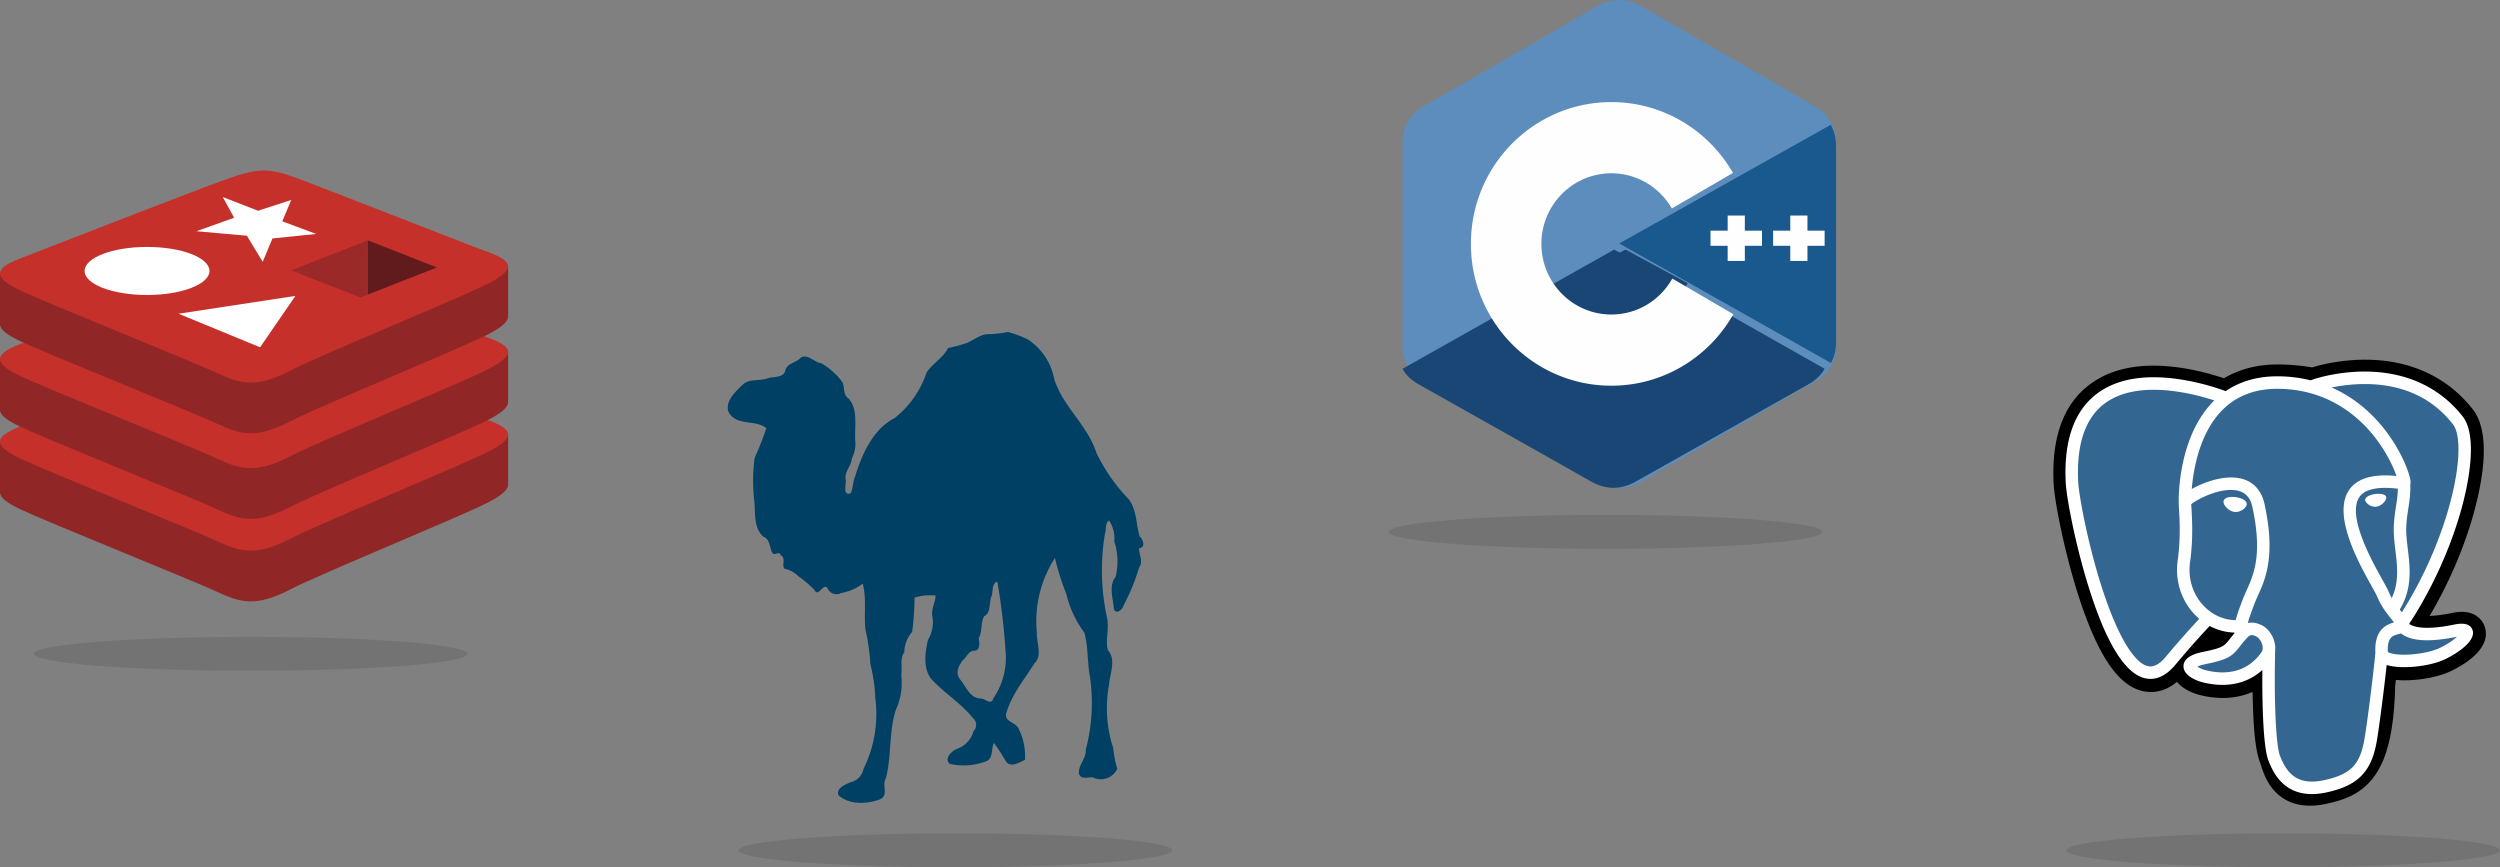 <svg width="369" height="128" viewBox="0 0 369 128" xmlns="http://www.w3.org/2000/svg"><rect x="0" y="0" width="369" height="128" fill="#808080" stroke="none"/><title>Front-End</title><g fill="none" fill-rule="evenodd"><g transform="translate(107 49)"><path d="M40.244 37.043c.602 3.56 1.01 7.152 1.224 10.757a10.634 10.634 0 0 1-1.864 6.3c-.298 1.071-1.194 0-1.834 0-1.579 0-2.162-1.714-3.015-2.771-.854-1.058-.242-2.015.327-2.858.611-.442.853-1.428 1.735-1.428.882 0 .768-1.214.64-1.857.583-.9.227-2.229.796-3.215 1.024-.457.726-2.057 1.081-2.957.285-.643 0-1.871.81-2.143 0 0 .1 0 .086.143M39.25.33c-1.337-.158-2.347.757-3.47 1.271a25.51 25.51 0 0 1-2.845.771c-.697 1.429-2.304 2.272-3.171 3.615a14.285 14.285 0 0 1-4.75 6.743c-3.158 1.642-4.75 5.214-5.789 8.571-.356.757-.299 1.871-.683 2.514-1.251.357-.583-1.285-.725-2.071-.185-1.172.84-1.929.91-3.072.424-.812.602-1.73.512-2.642-.142-2.043.47-4.529-.967-6.2-.853-.5-.583-1.558-.896-2.372A10.355 10.355 0 0 0 14.204 4.6c-1.024-.1-1.963-1.429-3.016-.814-.654.771-1.863.757-2.247 1.785-.241 1.286-1.678.943-2.617 1.258-1.194.471-2.73 0-3.712.957-.98.957-2.588 2.357-2.104 3.971 1.123 2.214 4.024 1.1 5.603 2.443a45.836 45.836 0 0 1-1.72 4.371 25.914 25.914 0 0 0-.115 5.843c.3 1.943-.199 4.443 1.423 5.815.924.342.867 1.428 1.223 2.228.355.8 1.038-.286 1.322.486.825.457.086 1.428.54 2a3.92 3.92 0 0 1 2.006 1.071 16.83 16.83 0 0 1 2.432 2.072c.57 1.171 1.294-1.143 1.92-.272a1.417 1.417 0 0 0 2.005.714 7.237 7.237 0 0 0 3.186-1.385c.612 2.186.143 4.557.413 6.814.378 1.648.616 3.326.71 5.014.427 1.664.675 3.37.74 5.086a18.214 18.214 0 0 1-1.735 10.414 2.509 2.509 0 0 1-1.977 2c-.71.329-2.19.915-1.692 1.943 1.65 1.429 4.267 1.272 6.158.543 1.252-.614.17-2.143.81-3.071.84-3.257.428-6.743 1.423-10a9.638 9.638 0 0 0 .84-5.272c.198-1.1-.257-2.428.454-3.328a4.597 4.597 0 0 1 1.152-3c.232-1.68.35-3.375.356-5.072a7.718 7.718 0 0 1 3.1-.314c0 .943-.668 2.029-.469 3.086a4.99 4.99 0 0 1-.64 3.443c-.44 1.857-.74 4.142.412 5.714 1.906 2.1 4.395 3.586 6.201 5.828a1.316 1.316 0 0 1 .086 1.972 3.793 3.793 0 0 1-2.418 2.586c-.754.3-1.963 1.428-1.081 2.214a9.361 9.361 0 0 0 5.333-.357c1.167-.429.74-1.843 1.195-2.729a28.213 28.213 0 0 1 1.735 2.672c.725 1.085 1.977.185 2.845-.158a9.034 9.034 0 0 0-.925-4.6c-.398-.942-1.948-.971-1.877-2.128.768-2.857 2.674-5.086 4.181-7.5 1.252-1.2.313-2.986.384-4.5a17.203 17.203 0 0 1 2.66-11.086 40.344 40.344 0 0 0 1.692 5.357 15.746 15.746 0 0 0 2.645 5.657c.584 2.029.427 4.286.811 6.386.55 3.631.346 7.337-.597 10.886.1 1.3-1.124 2.257-1.01 3.528.341 1.172 1.707.229 2.418.729a2.698 2.698 0 0 0 3.242-1.429 16.077 16.077 0 0 1-.597-3.042 19.095 19.095 0 0 1-.626-9.315c.114-1.685 1.124-3.743-.185-5.185-.355-1.543.256-3.215-.113-4.8a33.001 33.001 0 0 1-.299-12.358c.228-.571 0-1.628.612-1.942.605.907.876 1.998.768 3.085a9.483 9.483 0 0 1 .199 5.215c-1.039 1.328-.399 3.128-.27 4.628.17 1.057 1.265.3 1.422-.357a29.975 29.975 0 0 0 2.304-5.614c.654-.886 0-1.929 0-2.857 1.01-.129.625-1.272.085-1.772-.54-1.828-.412-3.943-1.636-5.5a26.345 26.345 0 0 1-4.75-6.828C53.528 13.729 49.83 11 48.58 6.857a8.9 8.9 0 0 0-3.968-5.814A18.776 18.776 0 0 0 41.766 0c-.829.174-1.67.279-2.517.314" fill="#004065" fill-rule="nonzero"/><ellipse fill="#000" opacity=".104" cx="34" cy="76.5" rx="32" ry="2.5"/></g><g transform="translate(205)"><ellipse fill="#000" opacity=".104" cx="32" cy="78.5" rx="32" ry="2.5"/><path d="M65.997 21.167c0-1.208-.259-2.279-.78-3.197-.515-.903-1.284-1.661-2.318-2.26C54.378 10.794 45.851 5.892 37.335.97c-2.296-1.329-4.523-1.28-6.802.067C27.14 3.04 10.16 12.775 5.1 15.707c-2.084 1.209-3.098 3.057-3.098 5.46C2 31.054 2.003 40.943 2 50.833c0 1.186.248 2.232.75 3.14.512.93 1.295 1.707 2.348 2.317 5.06 2.935 22.042 12.67 25.432 14.673 2.282 1.346 4.509 1.396 6.805.066 8.516-4.921 17.046-9.823 25.567-14.742 1.059-.61 1.836-1.388 2.351-2.317.499-.905.747-1.953.747-3.14 0 0 0-19.773-.003-29.663" fill="#5C8DBC"/><path d="M33.254 36.837L2 54.44c.514.905 1.291 1.663 2.344 2.26 5.042 2.856 21.975 12.34 25.352 14.29 2.275 1.312 4.495 1.36 6.784.065 8.493-4.794 16.994-9.57 25.49-14.358 1.054-.596 1.83-1.354 2.346-2.26L33.254 36.837" fill="#194674"/><path d="M25.579 41.867c1.836 2.994 5.286 5.017 9.246 5.017 3.983 0 7.453-2.046 9.28-5.074l-9.182-4.973-9.344 5.03" fill="#194674"/><path d="M65.997 21.541c0-1.18-.26-2.225-.782-3.122L34 35.935l31.25 17.646c.501-.883.75-1.907.75-3.066 0 0 0-19.314-.003-28.974" fill="#1A598E"/><path d="M55.07 36.28h-2.532v2.232h-2.535V36.28h-2.53v-2.234h2.53v-2.232h2.535v2.232h2.532v2.234zm9.246 0H61.78v2.232h-2.535V36.28h-2.533v-2.234h2.533v-2.232h2.535v2.232h2.535v2.234z" fill="#FEFEFE"/><path d="M41.831 41.11c-1.769 3.17-5.134 5.312-8.994 5.312-3.836 0-7.183-2.114-8.963-5.252A10.488 10.488 0 0 1 22.511 36c0-5.756 4.624-10.422 10.326-10.422 3.811 0 7.14 2.09 8.93 5.192l9.021-5.243C47.2 19.277 40.506 15.07 32.837 15.07c-11.45 0-20.732 9.371-20.732 20.93 0 3.794.998 7.347 2.748 10.416C18.428 52.7 25.143 56.93 32.837 56.93c7.707 0 14.43-4.247 18.005-10.552l-9.01-5.268" fill="#FEFEFE"/></g><g transform="translate(303 53)"><path d="M63.752 39.522c-.384-1.163-1.389-1.972-2.689-2.166-.613-.092-1.315-.053-2.146.118-1.448.299-2.522.413-3.306.435 2.96-4.996 5.366-10.694 6.75-16.057 2.24-8.672 1.044-12.623-.355-14.41C58.304 2.712 52.904.17 46.388.093c-3.476-.042-6.527.644-8.119 1.137a30.228 30.228 0 0 0-4.747-.434c-3.134-.05-5.904.633-8.27 2.037a37.705 37.705 0 0 0-5.84-1.466C13.7.43 9.098 1.16 5.732 3.538 1.655 6.418-.234 11.421.115 18.409c.111 2.219 1.352 8.969 3.306 15.37 1.123 3.68 2.32 6.736 3.56 9.083 1.756 3.329 3.636 5.289 5.746 5.993 1.183.394 3.332.67 5.592-1.212a4.89 4.89 0 0 0 1.176 1.011 7.824 7.824 0 0 0 2.219.936c2.835.708 5.491.531 7.757-.462.014.402.024.787.034 1.12.015.54.03 1.068.05 1.563.134 3.343.361 5.943 1.035 7.762.037.1.087.252.14.414.335 1.03.898 2.753 2.328 4.103 1.481 1.398 3.273 1.827 4.914 1.827.823 0 1.608-.108 2.297-.256 2.455-.526 5.244-1.328 7.26-4.2 1.907-2.715 2.834-6.804 3.002-13.247l.061-.522.04-.34.45.039.115.008c2.5.114 5.558-.417 7.436-1.289 1.484-.688 6.238-3.199 5.119-6.587" fill="#000" fill-rule="nonzero"/><path d="M59.477 40.18c-7.435 1.534-7.947-.983-7.947-.983 7.85-11.648 11.132-26.434 8.3-30.053-7.726-9.871-21.1-5.203-21.323-5.082l-.072.013c-1.468-.304-3.112-.486-4.96-.516-3.364-.055-5.916.882-7.853 2.35 0 0-23.857-9.828-22.747 12.361.236 4.72 6.766 35.718 14.554 26.356 2.847-3.424 5.598-6.319 5.598-6.319 1.366.908 3.001 1.37 4.716 1.204l.133-.113c-.042.425-.023.841.053 1.333-2.006 2.242-1.416 2.636-5.427 3.462-4.06.836-1.675 2.325-.118 2.715 1.887.471 6.253 1.14 9.203-2.99l-.117.471c.785.63 1.337 4.096 1.245 7.238-.093 3.142-.154 5.3.465 6.984.62 1.686 1.237 5.477 6.51 4.347 4.406-.944 6.689-3.391 7.007-7.472.225-2.902.735-2.473.767-5.067l.41-1.228c.471-3.934.075-5.203 2.789-4.612l.66.058c1.997.09 4.612-.322 6.147-1.035 3.305-1.533 5.264-4.094 2.006-3.421" fill="#336791" fill-rule="nonzero"/><path d="M27.019 20.381c-.67-.093-1.277-.007-1.584.226a.581.581 0 0 0-.24.386c-.039.277.155.582.274.74.336.445.828.752 1.314.82.07.01.141.014.21.014.812 0 1.55-.632 1.615-1.098.081-.584-.767-.973-1.589-1.088m22.196.019c-.064-.458-.879-.588-1.652-.481-.772.107-1.52.456-1.458.915.05.357.695.965 1.457.965.065 0 .13-.004.195-.013.51-.07.883-.394 1.06-.58.27-.284.427-.6.398-.806" fill="#FFF" fill-rule="nonzero"/><path d="M61.95 40.006c-.283-.857-1.196-1.133-2.712-.82-4.5.93-6.113.286-6.642-.104 3.499-5.33 6.377-11.773 7.93-17.784.735-2.848 1.141-5.492 1.175-7.648.036-2.366-.367-4.104-1.197-5.166-3.351-4.281-8.268-6.578-14.221-6.64-4.092-.047-7.55 1-8.22 1.295a20.493 20.493 0 0 0-4.626-.594c-3.071-.05-5.727.686-7.925 2.185a35.383 35.383 0 0 0-6.442-1.689c-5.218-.84-9.364-.204-12.323 1.893-3.531 2.501-5.161 6.973-4.845 13.29.106 2.125 1.317 8.663 3.228 14.924 2.516 8.241 5.25 12.906 8.127 13.866.337.112.725.191 1.153.191 1.05 0 2.337-.473 3.675-2.082a132.458 132.458 0 0 1 5.066-5.732 8.161 8.161 0 0 0 3.644.98l.008.1c-.218.26-.432.525-.642.793-.88 1.118-1.064 1.35-3.898 1.934-.806.167-2.948.608-2.979 2.109-.034 1.64 2.531 2.329 2.824 2.402 1.018.255 2 .38 2.935.38 2.276 0 4.279-.747 5.879-2.195-.05 5.847.194 11.608.896 13.363.576 1.437 1.98 4.949 6.416 4.949.651 0 1.368-.076 2.156-.245 4.63-.993 6.641-3.04 7.419-7.551.416-2.411 1.13-8.169 1.467-11.257.708.22 1.621.322 2.608.322 2.058 0 4.433-.438 5.922-1.129 1.673-.777 4.692-2.683 4.145-4.34zm-11.026-20.87c-.015.912-.14 1.74-.274 2.604-.143.929-.291 1.89-.328 3.056-.037 1.135.105 2.315.242 3.456.277 2.305.561 4.678-.54 7.02a9.127 9.127 0 0 1-.487-1.002c-.136-.332-.434-.864-.845-1.602-1.6-2.869-5.346-9.587-3.428-12.328.571-.817 2.021-1.655 5.66-1.204zM46.513 3.69c5.334.118 9.553 2.114 12.54 5.93 2.29 2.928-.232 16.25-7.535 27.743a42.833 42.833 0 0 0-.222-.28l-.093-.115c1.888-3.117 1.519-6.2 1.19-8.934-.135-1.123-.262-2.182-.23-3.178.034-1.055.173-1.96.308-2.835.166-1.078.335-2.194.288-3.509.035-.138.049-.301.03-.494-.118-1.262-1.558-5.037-4.493-8.453-1.605-1.869-3.947-3.96-7.143-5.37a24.088 24.088 0 0 1 5.36-.505zM16.669 43.945c-1.476 1.774-2.494 1.434-2.829 1.322-2.182-.727-4.715-5.34-6.948-12.655-1.932-6.33-3.06-12.695-3.15-14.48C3.46 12.487 4.828 8.553 7.809 6.44 12.659 3 20.635 5.06 23.84 6.102c-.046.046-.094.088-.14.135-5.258 5.31-5.134 14.385-5.12 14.94-.001.213.017.517.041.933.09 1.527.26 4.367-.19 7.584-.419 2.989.503 5.915 2.527 8.027.208.216.426.422.654.617-.9.965-2.859 3.099-4.943 5.606zm5.62-7.498c-1.632-1.702-2.373-4.07-2.034-6.497.475-3.398.3-6.358.206-7.948-.014-.222-.025-.417-.032-.571.768-.681 4.328-2.589 6.867-2.007 1.159.265 1.865 1.054 2.158 2.411 1.52 7.026.201 9.954-.858 12.308a22.75 22.75 0 0 0-.6 1.416l-.137.367c-.345.927-.667 1.788-.866 2.606-1.734-.005-3.422-.746-4.705-2.085zm.265 9.475a4.073 4.073 0 0 1-1.229-.528c.224-.105.62-.248 1.31-.39 3.334-.687 3.849-1.171 4.973-2.599.258-.327.55-.698.955-1.15.604-.676.88-.561 1.38-.354.404.168.8.676.96 1.235.075.264.16.765-.118 1.155-2.35 3.289-5.772 3.246-8.23 2.631zm17.45 16.238c-4.079.874-5.523-1.207-6.475-3.586-.614-1.536-.916-8.463-.702-16.112a.922.922 0 0 0-.04-.292 3.861 3.861 0 0 0-.114-.541c-.318-1.113-1.094-2.044-2.026-2.43-.37-.153-1.048-.434-1.864-.226.173-.717.475-1.526.802-2.403l.138-.369c.154-.416.348-.847.553-1.303 1.108-2.462 2.626-5.834.979-13.452-.617-2.854-2.677-4.247-5.801-3.923-1.873.194-3.586.949-4.44 1.382-.184.093-.352.183-.509.27.239-2.874 1.14-8.247 4.51-11.647 2.122-2.14 4.948-3.197 8.392-3.14 6.785.111 11.136 3.593 13.592 6.495 2.115 2.5 3.261 5.019 3.718 6.377-3.438-.35-5.777.33-6.962 2.024-2.58 3.688 1.41 10.843 3.328 14.283.352.63.656 1.175.751 1.406.624 1.514 1.433 2.524 2.023 3.262.181.226.357.445.49.636-1.041.3-2.912.995-2.742 4.462-.137 1.74-1.115 9.887-1.611 12.765-.656 3.803-2.056 5.219-5.99 6.063zM57.03 42.675c-1.065.495-2.847.865-4.54.945-1.87.088-2.822-.21-3.046-.392-.105-2.161.7-2.387 1.55-2.626.134-.037.265-.074.39-.118.079.063.165.127.259.189 1.503.992 4.184 1.099 7.968.317l.042-.008c-.51.477-1.384 1.118-2.623 1.693z" fill="#FFF" fill-rule="nonzero"/><ellipse fill="#000" opacity=".104" cx="34" cy="72.5" rx="32" ry="2.5"/></g><g transform="translate(0 25)"><ellipse fill="#000" opacity=".1" cx="37" cy="71.5" rx="32" ry="2.5"/><path d="M72.062 49.147C68.059 51.22 47.325 59.684 42.91 61.97c-4.414 2.285-6.866 2.263-10.354.608C29.07 60.922 7.006 52.072 3.031 50.185 1.045 49.242 0 48.447 0 47.695v-7.528s28.726-6.21 33.363-7.861c4.637-1.652 6.246-1.712 10.192-.277C47.502 33.465 71.1 37.693 75 39.111l-.002 7.421c0 .745-.9 1.56-2.936 2.615" fill="#912626" fill-rule="nonzero"/><path d="M72.06 41.664c-4.002 2.07-24.736 10.536-29.15 12.82-4.414 2.287-6.866 2.264-10.353.609-3.487-1.654-25.55-10.506-29.525-12.391-3.974-1.887-4.058-3.185-.154-4.703 3.905-1.518 25.847-10.067 30.485-11.719 4.637-1.651 6.246-1.712 10.192-.276 3.947 1.436 24.557 9.581 28.456 11 3.902 1.42 4.051 2.589.05 4.66" fill="#C6302B" fill-rule="nonzero"/><path d="M72.062 36.967C68.059 39.039 47.325 47.504 42.91 49.79c-4.414 2.284-6.866 2.262-10.354.607C29.07 48.742 7.006 39.89 3.031 38.005 1.045 37.062 0 36.268 0 35.515v-7.528s28.726-6.209 33.363-7.861c4.637-1.652 6.246-1.712 10.192-.276C47.503 21.285 71.1 25.512 75 26.93l-.002 7.423c0 .743-.9 1.56-2.936 2.614" fill="#912626" fill-rule="nonzero"/><path d="M72.06 29.484c-4.002 2.071-24.736 10.536-29.15 12.822-4.414 2.285-6.866 2.262-10.353.607-3.487-1.654-25.55-10.505-29.525-12.391-3.974-1.886-4.058-3.185-.154-4.703C6.783 24.3 28.726 15.752 33.363 14.1 38 12.45 39.61 12.39 43.555 13.824c3.947 1.436 24.557 9.58 28.456 11 3.902 1.42 4.051 2.589.05 4.66" fill="#C6302B" fill-rule="nonzero"/><path d="M72.062 24.335c-4.003 2.072-24.737 10.537-29.151 12.823-4.414 2.285-6.866 2.263-10.354.607C29.07 36.111 7.006 27.26 3.031 25.374 1.045 24.431 0 23.635 0 22.884v-7.528s28.726-6.21 33.363-7.861C38 5.843 39.609 5.783 43.555 7.219 47.503 8.654 71.1 12.88 75 14.299l-.002 7.422c0 .744-.9 1.56-2.936 2.614" fill="#912626" fill-rule="nonzero"/><path d="M72.06 16.852c-4.002 2.072-24.736 10.537-29.15 12.822-4.414 2.285-6.866 2.262-10.353.608C29.07 28.627 7.007 19.776 3.032 17.89c-3.974-1.886-4.057-3.185-.154-4.703C6.783 11.67 28.726 3.121 33.363 1.47 38-.183 39.61-.242 43.555 1.193c3.947 1.436 24.557 9.581 28.456 11 3.902 1.418 4.051 2.588.05 4.66" fill="#C6302B" fill-rule="nonzero"/><path d="M46.665 9.53l-6.448.664-1.444 3.45-2.331-3.85-7.446-.664 5.556-1.99-1.667-3.054 5.202 2.02 4.903-1.594-1.325 3.158 5 1.86m-8.277 16.732l-12.034-4.956 17.244-2.629-5.21 7.585M21.704 11.446c5.09 0 9.217 1.589 9.217 3.548 0 1.96-4.127 3.547-9.217 3.547-5.09 0-9.217-1.588-9.217-3.547 0-1.96 4.126-3.548 9.217-3.548" fill="#FFF" fill-rule="nonzero"/><path fill="#621B1C" fill-rule="nonzero" d="M54.286 10.472l10.206 4.005-10.198 4-.008-8.005"/><path fill="#9A2928" fill-rule="nonzero" d="M42.995 14.907l11.29-4.435.01 8.006-1.108.43-10.192-4"/></g></g></svg>